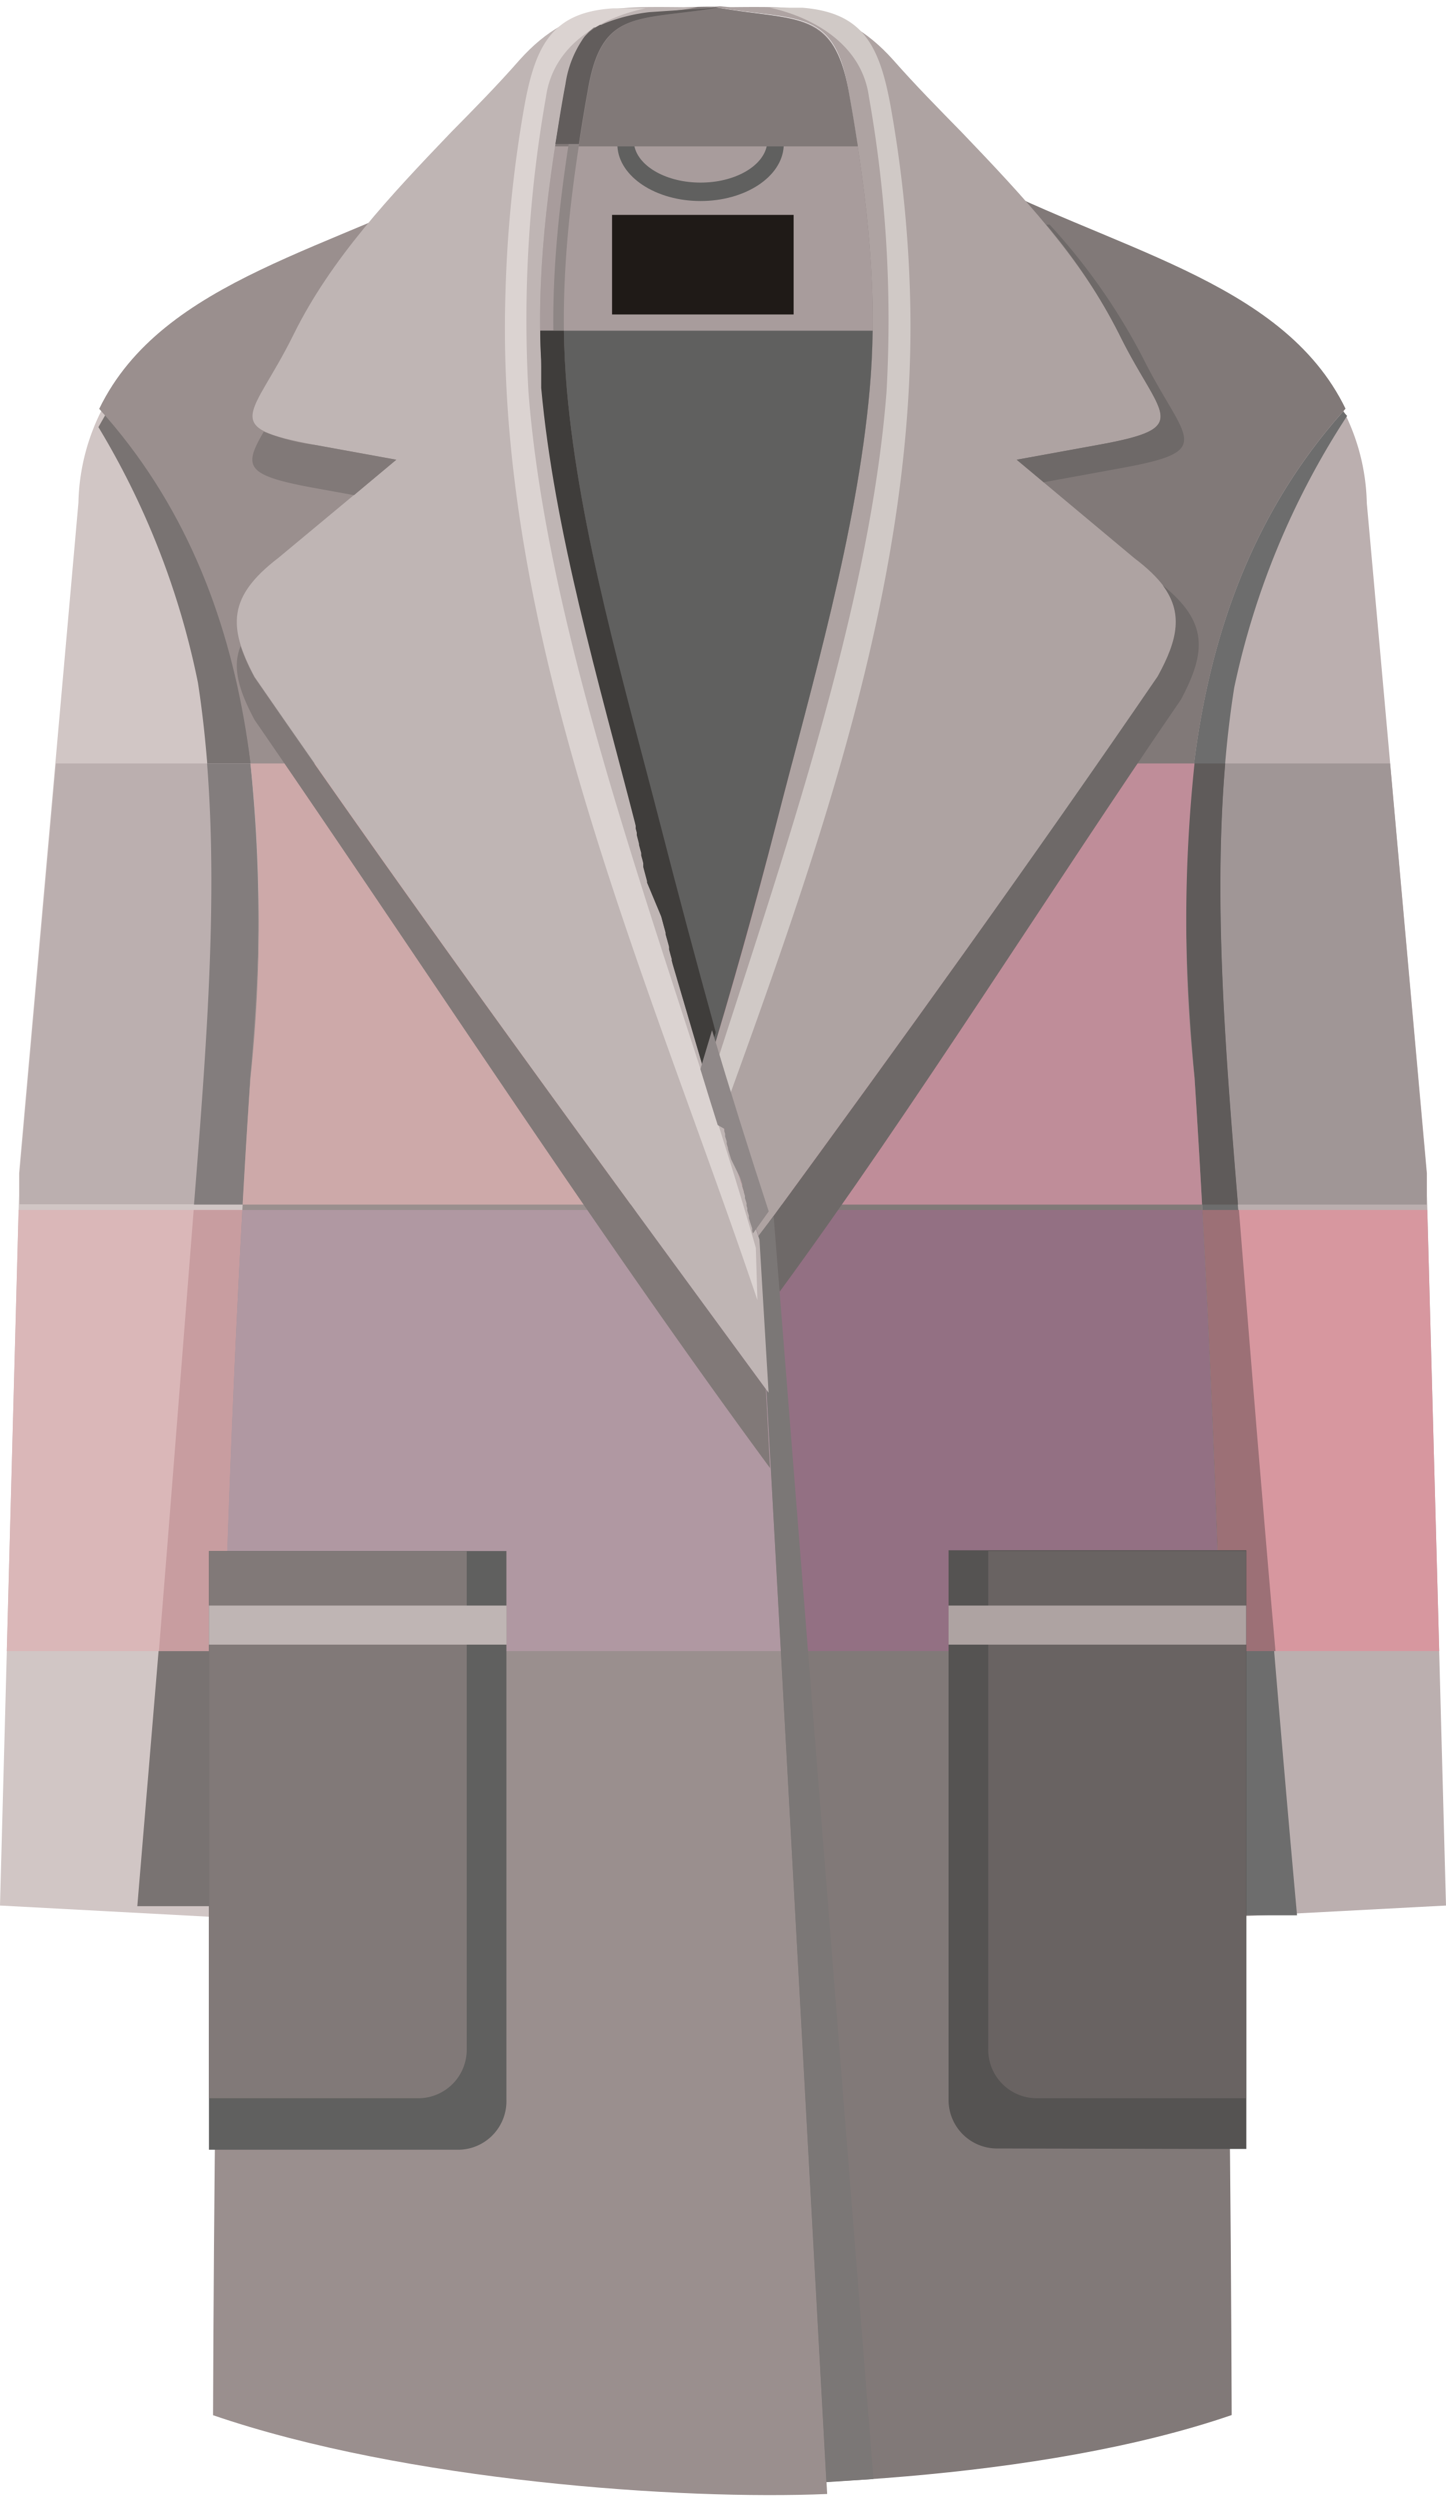 <svg xmlns="http://www.w3.org/2000/svg" viewBox="0 -0.4 91.83 158.7"><title>Depositphotos_65895739_04</title><g data-name="Layer 2"><path d="M6.52 25.51a13.58 13.58 0 0 0-1.54 6L1.21 74.07v1.39L0 120.55l14.39.77c.33-18 1-35.77 2.13-53.32 1.31-14.29 1.21-30.54-10-42.45z" fill="#d1c6c5" fill-rule="evenodd"/><path d="M1.18 76.4l-.75 28H14.8q.43-14.08 1.2-28z" fill="#dab7b8" fill-rule="evenodd"/><path d="M16.55 48.06h-13l-2.31 26v1.98H16q.23-4 .5-8.06a91.22 91.22 0 0 0 .05-19.92z" fill="#bbafaf" fill-rule="evenodd"/><path d="M10.07 104.41c-.44 5.3-1.28 15.37-1.35 16.18h5.21q.14-8.11.37-16.19h-4.23z" fill="#797372" fill-rule="evenodd"/><path d="M6.78 25.78l-.53.93a50.81 50.81 0 0 1 6.32 16.22c.26 1.68.45 3.39.59 5.12h2.77c-.98-8.05-3.55-15.77-9.15-22.27z" fill="#797372" fill-rule="evenodd"/><path d="M12.3 76.4c-.73 9.25-1.45 18.64-2.21 28h4.21q.4-14.08 1.12-28z" fill="#c89da0" fill-rule="evenodd"/><path d="M12.32 76.06h3.11q.22-4 .47-8.06a97.54 97.54 0 0 0 0-19.94h-2.75c.66 8.4 0 17.36-.69 26.23z" fill="#837d7d" fill-rule="evenodd"/><path d="M75.11 68c1.18 17.55 1.82 35.36 2.15 53.32l14.57-.77-1.21-45.08v-1.4L86.8 31.52a13.45 13.45 0 0 0-1.56-6C73.89 37.46 73.79 53.71 75.11 68z" fill="#bbafaf" fill-rule="evenodd"/><path d="M90.64 76.4h-15q.8 13.91 1.22 28H91.4z" fill="#d7979f" fill-rule="evenodd"/><path d="M88.28 48.06H75.09a90.12 90.12 0 0 0 0 19.94q.27 4 .51 8.06h15v-1.99z" fill="#a09696" fill-rule="evenodd"/><path d="M85.55 26l-.25-.28C74.69 37.61 74.6 53.77 75.86 68c1.12 17.5 1.73 35.26 2 53.17h4.51c-1.4-15.45-2.63-31.22-3.88-46.57-.87-10.7-1.66-21.54-.11-31.35A50.61 50.61 0 0 1 85.55 26z" fill="#6d6d6d" fill-rule="evenodd"/><path d="M78.68 76.4h-2.32q.76 13.91 1.16 28H81c-.83-9.4-1.58-18.75-2.32-28z" fill="#9c7076" fill-rule="evenodd"/><path d="M75.83 48.06a94.79 94.79 0 0 0 0 19.94q.26 4 .48 8.06h2.31l-.12-1.47c-.73-9-1.41-18-.69-26.53z" fill="#5f5b5a" fill-rule="evenodd"/><path d="M60.92 10.3L57 8.57l-9.59.16-8.19 148.51c9.22.37 26.78-.15 39-4.35-.1-28.64-.58-57.1-2.36-84.9-1.26-14.29-1.17-30.54 9.59-42.45-4.04-8.3-15.07-10.1-24.53-15.24z" fill="#817978" fill-rule="evenodd"/><path d="M43.67 76.4l-1.54 28h35.38q-.41-14.08-1.16-28z" fill="#937083" fill-rule="evenodd"/><path d="M44.34 8.73l-9.59-.16-3.93 1.73c-9.46 5.14-20.49 6.94-24.52 15.25C17.05 37.46 17.15 53.71 15.89 68c-1.78 27.8-2.25 56.26-2.36 84.9 12.21 4.19 29.77 5.4 39 5L48.14 78q-1.7-5.16-3.27-10.32 1.18-3.9 2.28-7.79z" fill="#9a8f8e" fill-rule="evenodd"/><path d="M47.62 76.4H15.39q-.76 13.91-1.16 28h35.36L48.14 78z" fill="#b098a2" fill-rule="evenodd"/><path d="M45.23 48.06l-1.54 28h32.65q-.22-4-.48-8.06a94.85 94.85 0 0 1 0-19.94z" fill="#bf8d99" fill-rule="evenodd"/><path d="M15.41 76.06h32.1q-1.37-4.2-2.65-8.4 1.18-3.9 2.28-7.79l-.64-11.81H15.91a94.85 94.85 0 0 1 0 19.94q-.28 4-.5 8.06z" fill="#cda9a9" fill-rule="evenodd"/><path d="M76.15 136h3V98H60.24v34.82a3.08 3.08 0 0 0 3 3.15z" fill="#555352" fill-rule="evenodd"/><path d="M78.67 132.78h.46V98.05H62.76v31.58a3.08 3.08 0 0 0 3 3.15z" fill="#696362" fill-rule="evenodd"/><path fill="#aea3a2" d="M60.24 101.51h18.9v2.48h-18.9z"/><path d="M49.3 51.88q-2 7.89-4.43 15.77 1.59 5.22 3.31 10.43c8.6-11.75 17.11-23.52 25.38-35.52 1.7-3.19 1.71-5.09-1.52-7.53l-7.48-6.25 5.16-.94c6.16-1.12 4-1.73 1.37-7C68.69 16 64.91 12 61.08 8c-1.47-1.5-2.95-3-4.36-4.6C53.31-.4 50.07.06 45.41.06c5.41.9 7.63 0 8.52 5.57 1.22 6.89 1.83 12.81 1.3 18.71-.81 9.05-3.68 18.76-5.93 27.54z" fill="#aea3a2" fill-rule="evenodd"/><path d="M69.73 27.84l-5.16.94 1.71 1.43 4.93-.9c6.16-1.12 4-1.73 1.37-7a38.89 38.89 0 0 0-5.92-8.45h-.21a35.79 35.79 0 0 1 4.65 7c2.58 5.26 4.79 5.86-1.37 6.98z" fill="#6e6968" fill-rule="evenodd"/><path d="M49.52 81.58C58.12 69.83 66.76 56 75 44c1.63-3.06 1.7-4.94-1.16-7.25 1.28 1.72 1 3.39-.32 5.78-8.02 11.72-16.29 23.19-24.66 34.62.26.85.39 3.62.66 4.43z" fill="#6e6968" fill-rule="evenodd"/><path d="M45.7 0l-2.93.34-1.6.15c-3.18.4-4.69.83-5.38 5.14-1.22 6.89-1.83 12.81-1.3 18.71.82 9.06 3.68 18.77 5.94 27.55q2 7.89 4.43 15.77 2.4-7.89 4.43-15.77c2.25-8.78 5.12-18.49 5.94-27.55.53-5.9-.07-11.82-1.3-18.71C53 .08 50.82 1 45.41.06h1z" fill="#a89c9c" fill-rule="evenodd"/><path fill="#a89c9c" fill-rule="evenodd" d="M45.19 68.71l-.21-.68.21.68z"/><path d="M40.67.4c-2.76.41-4.23 1.21-4.88 5.23q-.3 1.67-.54 3.26h19.23q-.24-1.6-.54-3.26C53 .08 50.53 1 45.41.06h1a26.21 26.21 0 0 0-5.74.34z" fill="#817978" fill-rule="evenodd"/><path fill="#60605f" fill-rule="evenodd" d="M45.19 68.71l-.21-.68.21.68z"/><path d="M55.23 24.33c.11-1.24.17-2.48.19-3.74H34.31c0 1.25.08 2.49.19 3.74.82 9.06 3.68 18.77 5.94 27.55q2 7.89 4.43 15.77 2.4-7.89 4.43-15.77c2.25-8.78 5.12-18.49 5.93-27.55z" fill="#60605f" fill-rule="evenodd"/><path d="M55.47 156.95l-6.34-80.17-1 1.31-.31-1.09.32 1 4.34 79.15q1.52-.1 2.99-.2z" fill="#7b7776" fill-rule="evenodd"/><path d="M45.09 68.39l.7 2.26c6.09-16.81 12.54-34.57 12-52.44A80.39 80.39 0 0 0 56.57 6.4c-.72-4-1.82-6-5.61-6.31h-2.08c2 .41 5.78 1.9 6.3 5.64a81.15 81.15 0 0 1 1.12 18.74c-1.06 13.72-6.63 29.67-11.21 43.92z" fill="#d0c9c6" fill-rule="evenodd"/><path fill="#1f1a17" d="M38.87 13.24H50.4v6.32H38.87z"/><path d="M49.77 8.89h-1.08c-.29 1.3-2.06 2.3-4.2 2.3s-3.91-1-4.2-2.3h-1.08c.11 1.93 2.43 3.47 5.28 3.47s5.17-1.54 5.28-3.47z" fill="#60605f" fill-rule="evenodd"/><path d="M16.17 42.57C26.77 57.93 37.75 72.94 48.81 88l-.58-9.72c-2.91-8.79-5.54-17.58-7.8-26.37s-5.12-18.49-5.94-27.55c-.53-5.9.07-11.82 1.3-18.71C36.68.08 38.91 1 44.31.06 39.66.06 36.41-.4 33 3.4 31.6 5 30.12 6.5 28.64 8c-3.83 4-7.61 8-10 12.84-2.59 5.25-4.79 5.86 1.37 7l5.16.94L17.69 35c-3.23 2.47-3.22 4.38-1.52 7.57z" fill="#bfb5b4" fill-rule="evenodd"/><path d="M41 .13h-2.08C35.1.38 34 2.42 33.29 6.4a80.39 80.39 0 0 0-1.19 11.81c-.7 22 9.22 43.81 16 63.91l-.1-3.31c-4.7-16.45-13.11-37.15-14.44-54.34a81.15 81.15 0 0 1 1.11-18.7C35.19 2 38.93.54 41 .13z" fill="#dbd3d1" fill-rule="evenodd"/><path d="M45.23.05l-2.46.29-1.6.15a11 11 0 0 0-2.72.58l-.27.12h-.07l-.25.15h-.14l-.22.18-.07.06-.07.07-.1.12-.26.33v.1l-.05.07-.06.1-.05.08v.16l-.08.17v.36l-.05.13v1.2l-.08.37v.79c-1.22 6.89-1.83 12.81-1.3 18.71.82 9.06 3.68 18.77 5.94 27.55l.06.25v.17l.07.26v.16l.08.31.06.24v.07l.07.26.07.25v.16l.07.25.06.24v.24l.24.9v.09L42 57.8l.27 1v.1l.11.39.06.22.05.19v.16l.1.37.07.25v.09l.06.23 2 6.8.74-2.47q-2-6.65-3.69-13.3C39.66 43.1 36.8 33.39 36 24.33c-.53-5.9.07-11.82 1.3-18.71C38.16.15 40.34.94 45.61.09h-.37z" fill="#8e8685" fill-rule="evenodd"/><path fill="#8e8685" fill-rule="evenodd" d="M45.19 68.71l-.21-.68.2.66.01.02z"/><path fill="#625d5c" fill-rule="evenodd" d="M45.41.06l.05.01.12-.01h-.17z"/><path d="M38.45 1.06l-.27.12h-.07a3.34 3.34 0 0 0-1 .76 6.83 6.83 0 0 0-1.2 3c-.24 1.26-.44 2.54-.64 3.8h1.49q.24-1.6.54-3.26C38.16.15 40.34.94 45.61.09h-.14l-4.23.28a11.21 11.21 0 0 0-2.79.69z" fill="#625d5c" fill-rule="evenodd"/><path d="M41.92 51.88C39.66 43.1 36.8 33.39 36 24.33c-.11-1.24-.17-2.48-.19-3.74h-1.5q0 .92.06 1.84v1.79c.82 9.06 3.68 18.77 5.94 27.55l.06.25v.17l.07.26v.16l.08.31.06.24v.07l.07.26.07.25v.16l.07.25.06.24v.24l.24.9v.09L42 57.8l.27 1v.1l.11.39.06.22.05.19v.16l.1.37.07.25v.09l.06.23 2 6.8.74-2.47q-1.83-6.6-3.54-13.25z" fill="#3f3d3b" fill-rule="evenodd"/><path fill="#3f3d3b" fill-rule="evenodd" d="M45.19 68.71l-.21-.68.2.66.01.02z"/><path d="M16.17 45.3c10.6 15.37 21.66 32.45 32.73 47.48l-.26-5c-11-15-21.93-29.89-32.47-45.17a11.91 11.91 0 0 1-.89-2c-.54 1.31-.14 2.77.89 4.69z" fill="#817978" fill-rule="evenodd"/><path d="M20 30.58l2.48.45 2.69-2.25-5.17-.94a13.17 13.17 0 0 1-3.25-.84c-1.29 2.22-1.22 2.77 3.25 3.58z" fill="#817978" fill-rule="evenodd"/><path d="M46 71.25v.16l.05.16v.16l.05.16.05.16v.15l.08.27v.06l.05.16.1.33.05.16.57 1.16.05.16.09.28v.13l.05.16.05.16v.05l.07.23v.14l.05.16.05.16v.16l.05.16v.15l.05.16.05.16v.16l.05.16.05.16.11.33v.16l.05.16 1-1.4q-1.88-5.75-3.6-11.5l-.74 2.47q.54 1.78 1.1 3.55z" fill="#8f8888" fill-rule="evenodd"/><path d="M32.16 132.87V98.05H13.27v38h15.91a3.08 3.08 0 0 0 2.98-3.18z" fill="#60605f" fill-rule="evenodd"/><path d="M29.64 129.64V98.05H13.27v34.73h13.39a3.08 3.08 0 0 0 2.98-3.14z" fill="#817978" fill-rule="evenodd"/><path fill="#bfb5b4" d="M13.27 101.51h18.9v2.48h-18.9z"/></g></svg>